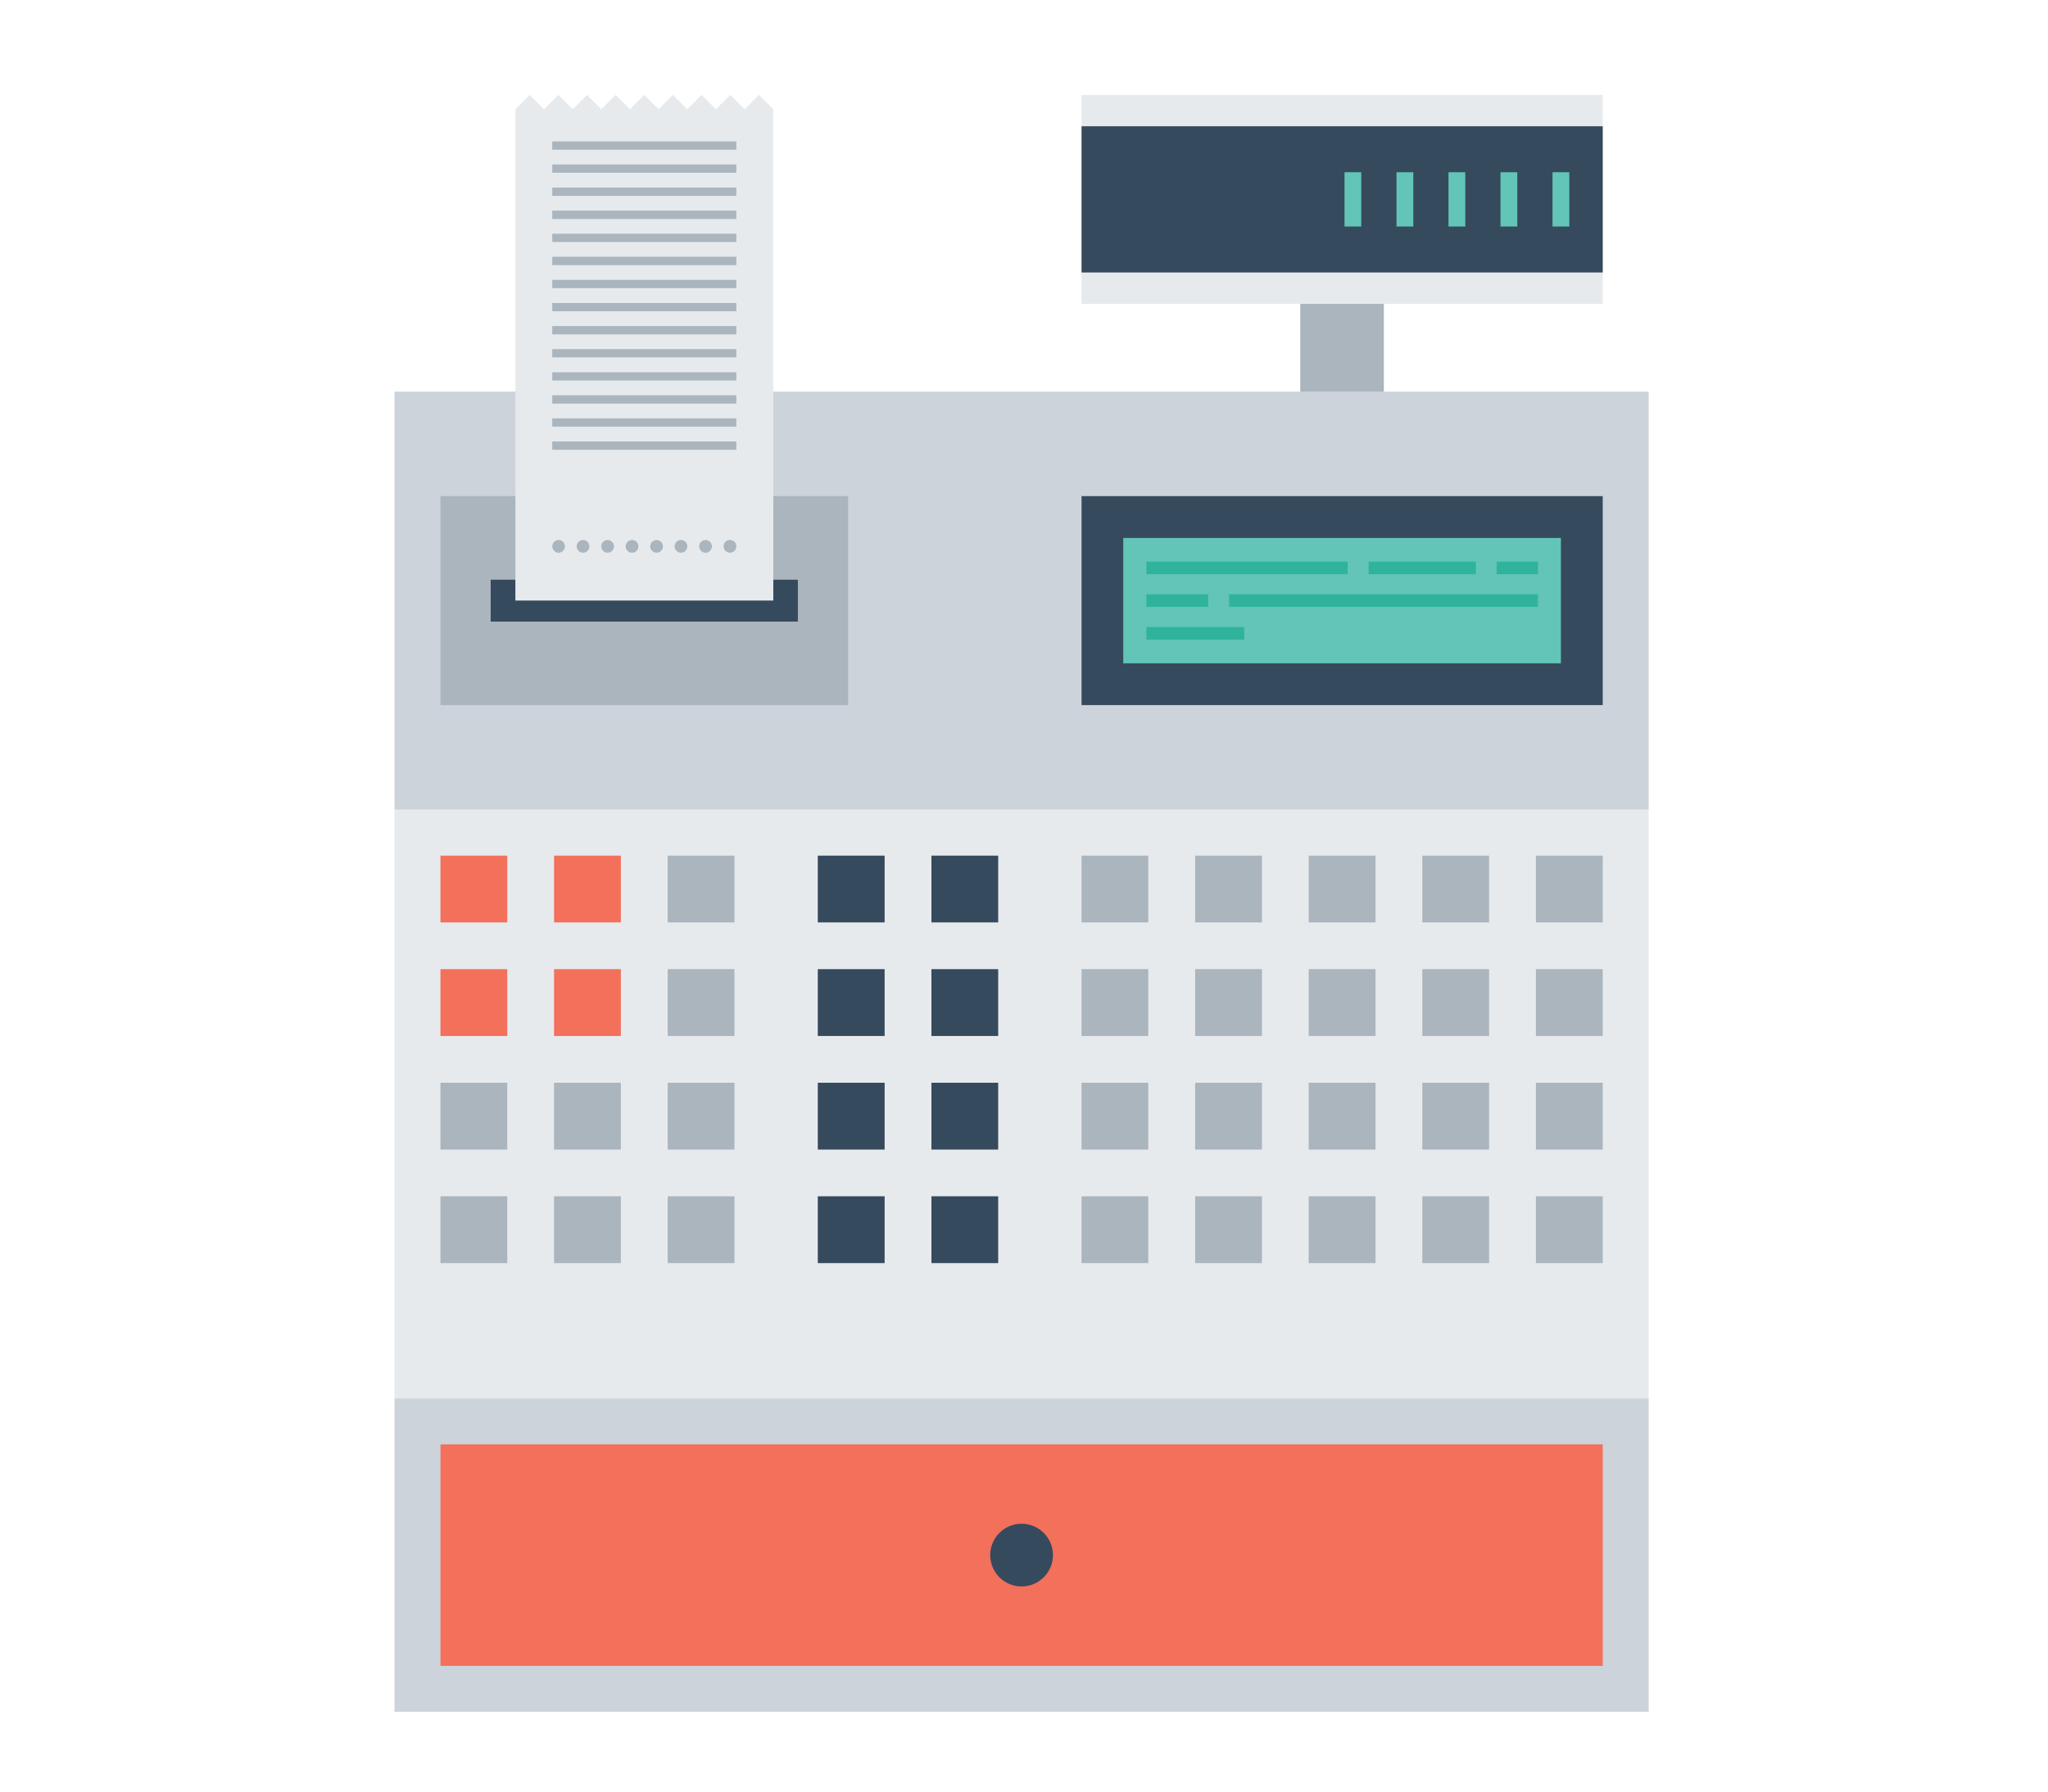 <?xml version="1.0" encoding="utf-8"?>
<!-- Generator: Adobe Illustrator 16.0.0, SVG Export Plug-In . SVG Version: 6.00 Build 0)  -->
<!DOCTYPE svg PUBLIC "-//W3C//DTD SVG 1.1//EN" "http://www.w3.org/Graphics/SVG/1.1/DTD/svg11.dtd">
<svg version="1.1" id="Layer_1" xmlns="http://www.w3.org/2000/svg" xmlns:xlink="http://www.w3.org/1999/xlink" x="0px" y="0px"
	 width="80px" height="70px" viewBox="0 0 80 70" enable-background="new 0 0 80 70" xml:space="preserve">
<g>
	<rect x="15.409" y="31.634" fill="#E7EAED" width="48.993" height="23.002"/>
	<rect x="15.409" y="15.302" fill="#CDD3DA" width="48.993" height="16.332"/>
	<rect x="42.248" y="19.384" fill="#364A5E" width="20.359" height="8.165"/>
	<rect x="43.877" y="21.019" fill="#62C5B7" width="17.096" height="4.898"/>
	<rect x="44.779" y="21.945" fill="#30B39D" width="7.865" height="0.49"/>
	<rect x="53.463" y="21.945" fill="#30B39D" width="4.186" height="0.49"/>
	<rect x="58.463" y="21.945" fill="#30B39D" width="1.613" height="0.49"/>
	<rect x="44.777" y="23.22" fill="#30B39D" width="2.416" height="0.49"/>
	<rect x="48.01" y="23.22" fill="#30B39D" width="12.066" height="0.49"/>
	<rect x="44.779" y="24.501" fill="#30B39D" width="3.824" height="0.49"/>
	<rect x="17.206" y="19.384" fill="#AAB5BE" width="15.923" height="8.165"/>
	<rect x="19.167" y="22.65" fill="#364A5E" width="12" height="1.636"/>
	<rect x="15.409" y="54.636" fill="#CDD3DA" width="48.993" height="12.246"/>
	<rect x="17.206" y="56.433" fill="#F3705B" width="45.402" height="8.654"/>
	<path fill="#364A5E" d="M41.131,60.76c0,0.676-0.549,1.225-1.225,1.225c-0.678,0-1.226-0.549-1.226-1.225
		c0-0.677,0.548-1.226,1.226-1.226C40.582,59.534,41.131,60.083,41.131,60.76"/>
	<polygon fill="#E7EAED" points="29.647,3.707 29.088,4.266 28.527,3.707 27.964,4.266 27.404,3.707 26.846,4.266 26.285,3.707 
		25.726,4.266 25.167,3.707 24.608,4.266 24.048,3.707 23.49,4.266 22.931,3.707 22.372,4.266 21.811,3.707 21.253,4.266 
		20.689,3.707 20.132,4.266 20.132,23.465 30.207,23.465 30.207,4.266 	"/>
	<rect x="21.573" y="5.525" fill="#AAB5BE" width="7.19" height="0.325"/>
	<rect x="21.573" y="6.426" fill="#AAB5BE" width="7.19" height="0.323"/>
	<rect x="21.573" y="7.329" fill="#AAB5BE" width="7.19" height="0.324"/>
	<rect x="21.573" y="8.229" fill="#AAB5BE" width="7.19" height="0.328"/>
	<rect x="21.573" y="9.132" fill="#AAB5BE" width="7.19" height="0.323"/>
	<rect x="21.573" y="10.032" fill="#AAB5BE" width="7.19" height="0.328"/>
	<rect x="21.573" y="10.934" fill="#AAB5BE" width="7.19" height="0.325"/>
	<rect x="21.573" y="11.839" fill="#AAB5BE" width="7.19" height="0.322"/>
	<rect x="21.573" y="12.739" fill="#AAB5BE" width="7.19" height="0.326"/>
	<rect x="21.573" y="13.641" fill="#AAB5BE" width="7.19" height="0.323"/>
	<rect x="21.573" y="14.545" fill="#AAB5BE" width="7.19" height="0.322"/>
	<rect x="21.573" y="15.443" fill="#AAB5BE" width="7.19" height="0.327"/>
	<rect x="21.573" y="16.347" fill="#AAB5BE" width="7.19" height="0.322"/>
	<rect x="21.573" y="17.25" fill="#AAB5BE" width="7.19" height="0.323"/>
	<path fill="#AAB5BE" d="M21.821,21.098c-0.137,0-0.248,0.112-0.248,0.249c0,0.135,0.111,0.249,0.248,0.249
		c0.136,0,0.248-0.113,0.248-0.249C22.069,21.209,21.957,21.098,21.821,21.098"/>
	<path fill="#AAB5BE" d="M22.775,21.098c-0.137,0-0.25,0.112-0.25,0.249c0,0.135,0.113,0.249,0.25,0.249
		c0.14,0,0.248-0.113,0.248-0.249C23.023,21.209,22.915,21.098,22.775,21.098"/>
	<path fill="#AAB5BE" d="M23.734,21.098c-0.136,0-0.248,0.112-0.248,0.249c0,0.135,0.112,0.249,0.248,0.249s0.249-0.113,0.249-0.249
		C23.983,21.209,23.87,21.098,23.734,21.098"/>
	<path fill="#AAB5BE" d="M24.688,21.098c-0.137,0-0.249,0.112-0.249,0.249c0,0.135,0.112,0.249,0.249,0.249
		c0.141,0,0.248-0.113,0.248-0.249C24.937,21.209,24.83,21.098,24.688,21.098"/>
	<path fill="#AAB5BE" d="M25.648,21.098c-0.137,0-0.249,0.112-0.249,0.249c0,0.135,0.111,0.249,0.249,0.249
		c0.133,0,0.248-0.113,0.248-0.249C25.896,21.209,25.781,21.098,25.648,21.098"/>
	<path fill="#AAB5BE" d="M26.601,21.098c-0.137,0-0.249,0.112-0.249,0.249c0,0.135,0.112,0.249,0.249,0.249
		c0.142,0,0.248-0.113,0.248-0.249C26.849,21.209,26.743,21.098,26.601,21.098"/>
	<path fill="#AAB5BE" d="M27.56,21.098c-0.136,0-0.248,0.112-0.248,0.249c0,0.135,0.112,0.249,0.248,0.249
		c0.137,0,0.249-0.113,0.249-0.249C27.809,21.209,27.697,21.098,27.56,21.098"/>
	<path fill="#AAB5BE" d="M28.514,21.098c-0.137,0-0.249,0.112-0.249,0.249c0,0.135,0.112,0.249,0.249,0.249
		c0.141,0,0.25-0.113,0.25-0.249C28.763,21.209,28.655,21.098,28.514,21.098"/>
	<rect x="50.791" y="11.872" fill="#AAB5BE" width="3.266" height="3.431"/>
	<rect x="42.248" y="3.707" fill="#E7EAED" width="20.359" height="8.165"/>
	<rect x="42.248" y="4.933" fill="#364A5E" width="20.359" height="5.713"/>
	<rect x="60.645" y="6.729" fill="#62C5B7" width="0.656" height="2.121"/>
	<rect x="58.613" y="6.729" fill="#62C5B7" width="0.656" height="2.121"/>
	<rect x="56.582" y="6.729" fill="#62C5B7" width="0.656" height="2.121"/>
	<rect x="54.551" y="6.729" fill="#62C5B7" width="0.656" height="2.121"/>
	<rect x="52.52" y="6.729" fill="#62C5B7" width="0.654" height="2.121"/>
	<rect x="17.205" y="33.431" fill="#F3705B" width="2.61" height="2.609"/>
	<rect x="21.643" y="33.431" fill="#F3705B" width="2.609" height="2.609"/>
	<rect x="26.082" y="33.431" fill="#AAB5BE" width="2.608" height="2.609"/>
	<rect x="17.205" y="37.866" fill="#F3705B" width="2.61" height="2.611"/>
	<rect x="21.643" y="37.866" fill="#F3705B" width="2.609" height="2.611"/>
	<rect x="26.082" y="37.866" fill="#AAB5BE" width="2.608" height="2.611"/>
	<rect x="17.205" y="42.304" fill="#AAB5BE" width="2.61" height="2.611"/>
	<rect x="21.643" y="42.304" fill="#AAB5BE" width="2.609" height="2.611"/>
	<rect x="26.082" y="42.304" fill="#AAB5BE" width="2.608" height="2.611"/>
	<rect x="17.205" y="46.74" fill="#AAB5BE" width="2.61" height="2.612"/>
	<rect x="21.643" y="46.74" fill="#AAB5BE" width="2.609" height="2.612"/>
	<rect x="26.082" y="46.74" fill="#AAB5BE" width="2.608" height="2.612"/>
	<rect x="31.945" y="33.431" fill="#364A5E" width="2.611" height="2.609"/>
	<rect x="31.945" y="37.866" fill="#364A5E" width="2.611" height="2.611"/>
	<rect x="31.945" y="42.304" fill="#364A5E" width="2.611" height="2.611"/>
	<rect x="31.945" y="46.74" fill="#364A5E" width="2.611" height="2.612"/>
	<rect x="36.383" y="33.431" fill="#364A5E" width="2.609" height="2.609"/>
	<rect x="36.383" y="37.866" fill="#364A5E" width="2.609" height="2.611"/>
	<rect x="36.383" y="42.304" fill="#364A5E" width="2.609" height="2.611"/>
	<rect x="36.383" y="46.74" fill="#364A5E" width="2.609" height="2.612"/>
	<rect x="46.686" y="33.431" fill="#AAB5BE" width="2.609" height="2.609"/>
	<rect x="51.121" y="33.431" fill="#AAB5BE" width="2.611" height="2.609"/>
	<rect x="55.559" y="33.431" fill="#AAB5BE" width="2.609" height="2.609"/>
	<rect x="59.996" y="33.431" fill="#AAB5BE" width="2.611" height="2.609"/>
	<rect x="46.686" y="37.866" fill="#AAB5BE" width="2.609" height="2.611"/>
	<rect x="51.121" y="37.866" fill="#AAB5BE" width="2.611" height="2.611"/>
	<rect x="55.559" y="37.866" fill="#AAB5BE" width="2.609" height="2.611"/>
	<rect x="59.996" y="37.866" fill="#AAB5BE" width="2.611" height="2.611"/>
	<rect x="46.686" y="42.304" fill="#AAB5BE" width="2.609" height="2.611"/>
	<rect x="51.121" y="42.304" fill="#AAB5BE" width="2.611" height="2.611"/>
	<rect x="55.559" y="42.304" fill="#AAB5BE" width="2.609" height="2.611"/>
	<rect x="59.996" y="42.304" fill="#AAB5BE" width="2.611" height="2.611"/>
	<rect x="46.686" y="46.74" fill="#AAB5BE" width="2.609" height="2.612"/>
	<rect x="42.248" y="33.431" fill="#AAB5BE" width="2.607" height="2.609"/>
	<rect x="42.248" y="37.866" fill="#AAB5BE" width="2.607" height="2.611"/>
	<rect x="42.248" y="42.304" fill="#AAB5BE" width="2.607" height="2.611"/>
	<rect x="42.248" y="46.74" fill="#AAB5BE" width="2.607" height="2.612"/>
	<rect x="51.121" y="46.74" fill="#AAB5BE" width="2.611" height="2.612"/>
	<rect x="55.559" y="46.74" fill="#AAB5BE" width="2.609" height="2.612"/>
	<rect x="59.996" y="46.74" fill="#AAB5BE" width="2.611" height="2.612"/>
</g>
</svg>
